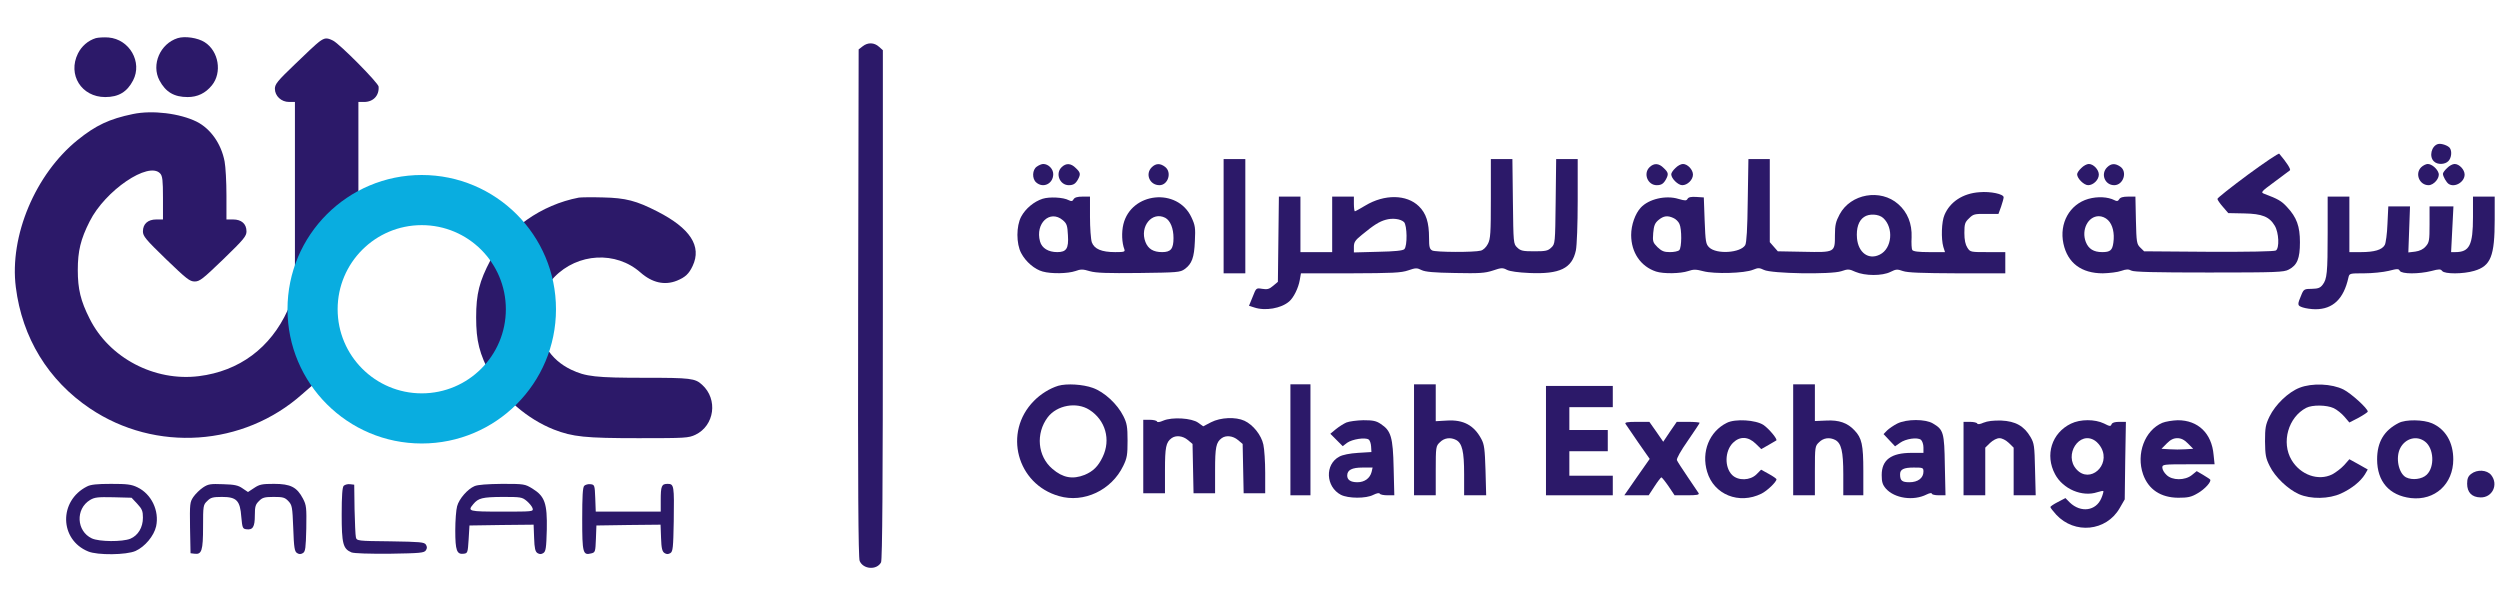 <svg width="200" height="48" viewBox="0 0 200 48" fill="none" xmlns="http://www.w3.org/2000/svg">
<path d="M7.666 3.051C7.038 3.247 6.53 3.691 6.236 4.279C5.395 5.976 6.517 7.765 8.415 7.765C9.484 7.765 10.165 7.36 10.646 6.433C11.408 4.971 10.365 3.143 8.682 2.999C8.321 2.973 7.867 2.999 7.666 3.051Z" fill="#2C1969"/>
<path d="M14.214 3.051C12.811 3.495 12.089 5.167 12.757 6.433C13.252 7.36 13.92 7.765 15.015 7.765C15.804 7.765 16.445 7.452 16.953 6.825C17.781 5.806 17.501 4.096 16.378 3.378C15.831 3.025 14.802 2.869 14.214 3.051Z" fill="#2C1969"/>
<path d="M25.518 3.352C25.305 3.508 24.423 4.331 23.567 5.167C22.204 6.472 21.991 6.733 21.991 7.099C21.991 7.674 22.498 8.157 23.127 8.157H23.594V15.364V22.584L24.049 21.579C24.864 19.738 26.32 18.093 27.95 17.14L28.672 16.709V12.439V8.157H29.126C29.861 8.157 30.342 7.647 30.289 6.929C30.275 6.642 27.189 3.521 26.641 3.247C26.146 2.999 25.973 3.012 25.518 3.352Z" fill="#2C1969"/>
<path d="M69.013 3.704L68.692 3.952L68.652 24.243C68.625 38.749 68.665 44.624 68.772 44.873C69.053 45.551 70.135 45.63 70.483 44.99C70.589 44.807 70.629 38.475 70.629 24.373V4.017L70.322 3.743C69.935 3.391 69.427 3.378 69.013 3.704Z" fill="#2C1969"/>
<path d="M10.633 9.123C8.749 9.514 7.666 10.024 6.21 11.199C2.829 13.928 0.745 18.876 1.266 22.976C1.774 27.024 3.858 30.431 7.199 32.677C12.437 36.203 19.479 35.719 24.182 31.528L25.148 30.688L24.747 30.149C23.892 28.7 23.073 26.214 23.247 24.804L23.327 24.151L23.02 24.804C21.643 27.833 19.145 29.687 15.911 30.092C12.357 30.536 8.735 28.63 7.172 25.496C6.45 24.073 6.223 23.12 6.223 21.605C6.223 20.09 6.45 19.137 7.172 17.714C8.415 15.233 11.889 12.883 12.811 13.875C12.998 14.071 13.038 14.424 13.038 15.834V17.557H12.504C11.835 17.557 11.434 17.91 11.434 18.511C11.434 18.889 11.648 19.15 13.278 20.73C14.922 22.31 15.176 22.519 15.577 22.519C15.978 22.519 16.232 22.31 17.875 20.73C19.505 19.15 19.719 18.889 19.719 18.511C19.719 17.91 19.318 17.557 18.65 17.557H18.116V15.625C18.116 14.554 18.049 13.34 17.969 12.922C17.701 11.499 16.846 10.298 15.737 9.736C14.388 9.07 12.196 8.796 10.633 9.123Z" fill="#2C1969"/>
<path d="M195.032 11.525C194.511 11.682 194.311 12.531 194.712 12.909C194.992 13.197 195.607 13.17 195.874 12.883C196.115 12.635 196.168 12.113 195.995 11.852C195.861 11.643 195.286 11.447 195.032 11.525Z" fill="#2C1969"/>
<path d="M179.826 13.98C178.49 14.972 177.394 15.834 177.394 15.912C177.394 15.991 177.595 16.278 177.835 16.552L178.263 17.048L179.532 17.074C180.975 17.1 181.55 17.335 181.978 18.054C182.312 18.602 182.365 19.855 182.071 20.038C181.951 20.117 179.866 20.156 176.699 20.143L171.528 20.104L171.221 19.803C170.94 19.529 170.914 19.385 170.873 17.623L170.833 15.729H170.245C169.845 15.729 169.617 15.795 169.537 15.938C169.444 16.095 169.35 16.121 169.163 16.017C168.629 15.742 167.8 15.703 167.065 15.912C165.569 16.343 164.727 17.858 165.074 19.49C165.408 21.044 166.517 21.866 168.228 21.866C168.749 21.853 169.417 21.775 169.698 21.67C170.112 21.527 170.286 21.527 170.499 21.644C170.7 21.762 172.37 21.801 176.726 21.801C182.165 21.801 182.712 21.775 183.1 21.566C183.781 21.213 183.995 20.678 183.995 19.385C183.995 18.106 183.741 17.388 182.953 16.552C182.525 16.082 182.231 15.912 181.149 15.508C180.842 15.39 180.868 15.351 181.951 14.554C182.565 14.097 183.127 13.68 183.193 13.627C183.287 13.549 182.94 13.001 182.338 12.296C182.285 12.243 181.162 13.001 179.826 13.98ZM168.642 17.61C169.016 17.975 169.176 18.654 169.07 19.412C168.989 20.025 168.816 20.169 168.174 20.169C167.493 20.169 167.079 19.908 166.865 19.359C166.491 18.393 167.038 17.296 167.907 17.296C168.161 17.296 168.442 17.414 168.642 17.61Z" fill="#2C1969"/>
<path d="M97.889 17.296V21.866H98.757H99.626V17.296V12.726H98.757H97.889V17.296Z" fill="#2C1969"/>
<path d="M119.268 15.886C119.268 18.641 119.241 19.124 119.028 19.516C118.894 19.777 118.667 19.999 118.466 20.051C117.932 20.195 114.858 20.182 114.578 20.038C114.364 19.921 114.324 19.751 114.324 19.046C114.324 17.792 114.097 17.074 113.509 16.5C112.533 15.547 110.756 15.521 109.22 16.448C108.805 16.696 108.431 16.904 108.391 16.904C108.351 16.904 108.311 16.643 108.311 16.317V15.729H107.442H106.574V17.949V20.169H105.304H104.035V17.949V15.729H103.166H102.311L102.271 19.137L102.231 22.545L101.844 22.872C101.536 23.133 101.376 23.172 100.975 23.107C100.494 23.028 100.494 23.028 100.213 23.746L99.919 24.465L100.334 24.595C101.216 24.895 102.498 24.673 103.14 24.112C103.501 23.799 103.875 23.028 103.982 22.401L104.075 21.866H108.03C111.424 21.853 112.079 21.827 112.654 21.631C113.255 21.422 113.362 21.422 113.723 21.605C114.017 21.749 114.698 21.814 116.395 21.84C118.359 21.879 118.787 21.853 119.428 21.644C120.11 21.409 120.217 21.409 120.564 21.592C120.805 21.709 121.459 21.801 122.355 21.84C124.787 21.945 125.762 21.474 126.069 20.038C126.15 19.66 126.216 17.949 126.216 16.056V12.726H125.361H124.493L124.453 16.121C124.413 19.451 124.413 19.516 124.105 19.803C123.838 20.064 123.664 20.104 122.742 20.104C121.82 20.104 121.647 20.064 121.379 19.803C121.072 19.516 121.072 19.451 121.032 16.121L120.992 12.726H120.137H119.268V15.886ZM112.32 17.766C112.574 18.014 112.6 19.686 112.346 19.934C112.226 20.051 111.598 20.116 110.248 20.143L108.311 20.195V19.751C108.311 19.372 108.418 19.216 108.952 18.785C109.901 18.001 110.342 17.727 110.85 17.584C111.398 17.427 112.039 17.505 112.32 17.766Z" fill="#2C1969"/>
<path d="M139.82 16.017C139.793 18.328 139.726 19.412 139.619 19.608C139.245 20.234 137.321 20.365 136.733 19.79C136.466 19.529 136.439 19.346 136.372 17.649L136.305 15.795L135.717 15.756C135.303 15.73 135.089 15.769 135.009 15.899C134.916 16.069 134.822 16.069 134.274 15.912C133.259 15.599 131.896 15.925 131.268 16.604C130.813 17.087 130.493 18.002 130.493 18.798C130.493 20.195 131.254 21.318 132.484 21.723C133.085 21.919 134.448 21.892 135.063 21.683C135.477 21.54 135.677 21.54 136.265 21.697C137.147 21.932 139.566 21.866 140.247 21.579C140.661 21.409 140.755 21.422 141.116 21.592C141.704 21.892 146.487 21.971 147.302 21.697C147.837 21.514 147.93 21.514 148.438 21.749C149.2 22.075 150.576 22.088 151.244 21.749C151.685 21.527 151.792 21.527 152.233 21.683C152.607 21.814 153.716 21.853 156.589 21.866H160.424V21.018V20.169H159.021C157.645 20.169 157.618 20.169 157.391 19.816C157.231 19.568 157.15 19.203 157.15 18.641C157.15 17.923 157.191 17.779 157.525 17.466C157.859 17.127 157.979 17.101 158.888 17.114H159.876L160.09 16.526C160.197 16.213 160.291 15.873 160.291 15.782C160.291 15.521 159.248 15.299 158.353 15.377C157.03 15.468 156.001 16.147 155.56 17.192C155.32 17.727 155.28 19.098 155.467 19.751L155.6 20.169H154.344C153.489 20.169 153.062 20.117 152.981 19.999C152.928 19.921 152.901 19.451 152.928 18.981C152.968 17.897 152.607 16.983 151.859 16.33C150.443 15.077 148.051 15.495 147.169 17.153C146.862 17.727 146.795 18.015 146.795 18.798C146.795 20.208 146.808 20.195 144.296 20.143L142.225 20.104L141.904 19.738L141.583 19.372V16.043V12.726H140.728H139.873L139.82 16.017ZM150.656 17.44C151.512 18.223 151.365 19.882 150.389 20.365C149.494 20.822 148.665 20.221 148.559 19.059C148.492 18.25 148.692 17.649 149.12 17.362C149.521 17.074 150.296 17.114 150.656 17.44ZM133.873 17.44C134.06 17.518 134.274 17.727 134.354 17.91C134.555 18.328 134.541 19.816 134.341 20.012C134.247 20.104 133.913 20.169 133.593 20.169C133.125 20.169 132.938 20.091 132.604 19.777C132.23 19.399 132.203 19.32 132.257 18.641C132.31 18.041 132.39 17.845 132.684 17.597C133.085 17.27 133.392 17.218 133.873 17.44Z" fill="#2C1969"/>
<path d="M82.95 13.327C82.575 13.575 82.549 14.293 82.896 14.594C83.457 15.09 84.259 14.698 84.259 13.928C84.259 13.51 83.871 13.118 83.457 13.118C83.337 13.118 83.11 13.21 82.95 13.327Z" fill="#2C1969"/>
<path d="M84.927 13.379C84.406 13.888 84.78 14.815 85.502 14.815C85.876 14.815 86.049 14.698 86.25 14.332C86.464 13.928 86.437 13.797 86.063 13.444C85.675 13.053 85.288 13.027 84.927 13.379Z" fill="#2C1969"/>
<path d="M92.143 13.379C91.595 13.915 91.969 14.815 92.757 14.815C93.439 14.815 93.773 13.797 93.212 13.353C92.824 13.053 92.477 13.053 92.143 13.379Z" fill="#2C1969"/>
<path d="M131.962 13.379C131.441 13.888 131.815 14.815 132.537 14.815C132.911 14.815 133.085 14.698 133.285 14.332C133.499 13.928 133.472 13.797 133.098 13.444C132.711 13.053 132.323 13.027 131.962 13.379Z" fill="#2C1969"/>
<path d="M134.034 13.444C133.846 13.614 133.699 13.836 133.699 13.941C133.699 14.28 134.247 14.815 134.581 14.815C134.996 14.815 135.437 14.385 135.437 13.967C135.437 13.575 135.009 13.118 134.635 13.118C134.474 13.118 134.207 13.262 134.034 13.444Z" fill="#2C1969"/>
<path d="M166.504 13.444C166.317 13.614 166.17 13.836 166.17 13.941C166.17 14.28 166.718 14.815 167.052 14.815C167.466 14.815 167.907 14.385 167.907 13.967C167.907 13.575 167.479 13.118 167.105 13.118C166.945 13.118 166.678 13.262 166.504 13.444Z" fill="#2C1969"/>
<path d="M168.575 13.379C168.027 13.915 168.388 14.815 169.136 14.815C169.871 14.815 170.219 13.732 169.617 13.327C169.216 13.053 168.896 13.066 168.575 13.379Z" fill="#2C1969"/>
<path d="M193.696 13.379C193.175 13.888 193.549 14.815 194.284 14.815C194.712 14.815 195.206 14.228 195.086 13.849C194.979 13.497 194.538 13.118 194.217 13.118C194.084 13.118 193.843 13.236 193.696 13.379Z" fill="#2C1969"/>
<path d="M195.767 13.445C195.58 13.614 195.433 13.823 195.433 13.902C195.433 14.111 195.714 14.594 195.888 14.711C196.369 15.038 197.17 14.568 197.17 13.967C197.17 13.575 196.743 13.118 196.369 13.118C196.208 13.118 195.941 13.262 195.767 13.445Z" fill="#2C1969"/>
<path d="M46.31 15.808C43.304 16.382 40.578 18.302 39.241 20.809C38.346 22.506 38.092 23.511 38.092 25.392C38.092 27.285 38.346 28.29 39.268 30.027C40.217 31.816 42.194 33.526 44.306 34.362C45.816 34.949 46.818 35.054 51.094 35.054C54.849 35.054 55.076 35.041 55.637 34.779C57.16 34.048 57.454 31.946 56.172 30.784C55.61 30.262 55.236 30.223 51.615 30.223C47.66 30.223 46.858 30.131 45.682 29.57C44.012 28.76 43.103 27.298 43.103 25.392C43.103 24.008 43.464 23.081 44.346 22.167C46.217 20.234 49.276 20.064 51.241 21.801C52.176 22.624 53.178 22.846 54.154 22.454C54.822 22.18 55.116 21.905 55.41 21.279C56.158 19.699 55.223 18.263 52.59 16.918C50.907 16.056 50.051 15.834 48.248 15.795C47.366 15.769 46.497 15.782 46.31 15.808Z" fill="#2C1969"/>
<path d="M83.417 15.899C82.722 16.121 82.041 16.683 81.694 17.335C81.293 18.093 81.293 19.49 81.694 20.247C82.054 20.939 82.776 21.553 83.417 21.723C84.112 21.918 85.422 21.892 86.036 21.683C86.451 21.527 86.638 21.527 87.185 21.696C87.693 21.84 88.575 21.866 91.114 21.84C94.201 21.801 94.414 21.788 94.775 21.527C95.35 21.109 95.537 20.613 95.59 19.294C95.644 18.223 95.617 18.027 95.31 17.375C94.187 14.985 90.499 15.377 89.871 17.936C89.711 18.589 89.751 19.438 89.951 19.947C90.018 20.143 89.925 20.169 89.216 20.169C88.121 20.169 87.546 19.921 87.346 19.385C87.266 19.15 87.199 18.223 87.199 17.349V15.729H86.597C86.197 15.729 85.969 15.795 85.889 15.938C85.796 16.108 85.716 16.121 85.502 16.017C85.074 15.782 83.965 15.729 83.417 15.899ZM85.021 17.61C85.341 17.884 85.395 18.027 85.435 18.824C85.502 19.881 85.315 20.169 84.58 20.169C83.871 20.169 83.35 19.855 83.203 19.32C82.802 17.871 83.992 16.748 85.021 17.61ZM93.225 17.427C93.626 17.649 93.88 18.262 93.88 19.046C93.88 19.908 93.666 20.169 92.971 20.169C92.263 20.169 91.849 19.908 91.635 19.359C91.154 18.119 92.169 16.878 93.225 17.427Z" fill="#2C1969"/>
<path d="M186.213 18.628C186.213 21.853 186.16 22.323 185.812 22.78C185.612 23.041 185.438 23.094 184.944 23.107C184.369 23.107 184.303 23.146 184.142 23.511C183.768 24.399 183.768 24.439 184.222 24.595C184.463 24.674 184.917 24.739 185.238 24.739C186.628 24.739 187.496 23.916 187.87 22.219C187.95 21.866 187.964 21.866 189.126 21.866C189.768 21.866 190.65 21.775 191.091 21.67C191.799 21.488 191.892 21.488 191.986 21.67C192.146 21.931 193.496 21.931 194.498 21.683C195.139 21.514 195.246 21.514 195.38 21.683C195.58 21.931 197.05 21.931 197.932 21.67C199.268 21.279 199.576 20.495 199.576 17.558V15.729H198.707H197.839V17.362C197.839 19.62 197.558 20.169 196.422 20.169H196.088L196.182 18.341L196.275 16.513H195.313H194.364V17.936C194.364 19.242 194.338 19.398 194.057 19.712C193.857 19.947 193.576 20.078 193.215 20.13L192.667 20.195L192.734 18.354L192.801 16.513H191.932H191.064L190.997 17.91C190.97 18.693 190.863 19.451 190.783 19.594C190.569 19.986 189.955 20.169 188.872 20.169H187.95V17.949V15.729H187.082H186.213V18.628Z" fill="#2C1969"/>
<path d="M84.66 30.862C83.978 31.071 83.243 31.528 82.709 32.077C80.237 34.584 81.346 38.736 84.727 39.689C86.704 40.263 88.922 39.219 89.858 37.273C90.165 36.647 90.205 36.385 90.205 35.249C90.205 34.14 90.152 33.852 89.871 33.291C89.39 32.325 88.348 31.358 87.426 31.032C86.637 30.745 85.341 30.666 84.66 30.862ZM87.145 32.782C88.441 33.604 88.882 35.171 88.214 36.555C87.853 37.312 87.453 37.704 86.771 37.991C85.809 38.37 85.021 38.226 84.192 37.508C83.003 36.503 82.843 34.675 83.818 33.382C84.553 32.416 86.116 32.129 87.145 32.782Z" fill="#2C1969"/>
<path d="M103.233 35.184V39.623H104.035H104.837V35.184V30.745H104.035H103.233V35.184Z" fill="#2C1969"/>
<path d="M113.122 35.184V39.623H113.99H114.859V37.665C114.859 35.746 114.872 35.68 115.193 35.38C115.54 35.028 116.035 34.962 116.489 35.197C116.97 35.458 117.13 36.098 117.13 37.926V39.623H118.012H118.894L118.841 37.626C118.787 35.941 118.747 35.563 118.507 35.119C117.919 34.022 117.077 33.565 115.767 33.644L114.859 33.696V32.22V30.745H113.99H113.122V35.184Z" fill="#2C1969"/>
<path d="M143.454 35.184V39.623H144.323H145.191V37.665C145.191 35.746 145.205 35.68 145.525 35.38C145.873 35.028 146.367 34.962 146.821 35.197C147.302 35.458 147.463 36.098 147.463 37.926V39.623H148.265H149.066V37.665C149.066 35.576 148.946 35.041 148.358 34.427C147.797 33.826 147.115 33.591 146.113 33.644L145.191 33.683V32.207V30.745H144.323H143.454V35.184Z" fill="#2C1969"/>
<path d="M183.968 31.019C183.06 31.372 182.031 32.364 181.563 33.317C181.242 33.983 181.202 34.231 181.202 35.315C181.216 36.398 181.256 36.647 181.577 37.286C182.004 38.161 183.033 39.14 183.915 39.532C184.864 39.95 186.32 39.924 187.282 39.48C188.137 39.088 188.846 38.514 189.193 37.952L189.42 37.56L188.685 37.143L187.95 36.738L187.536 37.208C187.296 37.469 186.868 37.796 186.574 37.952C185.465 38.501 184.035 37.991 183.327 36.803C182.485 35.393 183.06 33.369 184.503 32.625C184.984 32.377 186.133 32.39 186.694 32.651C186.948 32.769 187.336 33.082 187.549 33.33L187.95 33.8L188.685 33.422C189.086 33.2 189.42 32.978 189.42 32.925C189.42 32.677 188.097 31.476 187.483 31.163C186.547 30.693 184.971 30.627 183.968 31.019Z" fill="#2C1969"/>
<path d="M123.678 35.249V39.623H126.35H129.023V38.84V38.057H127.286H125.548V37.077V36.098H127.085H128.622V35.249V34.401H127.085H125.548V33.487V32.573H127.286H129.023V31.724V30.875H126.35H123.678V35.249Z" fill="#2C1969"/>
<path d="M93.065 33.649C92.771 33.779 92.584 33.805 92.557 33.714C92.53 33.649 92.276 33.583 91.982 33.583H91.461V36.521V39.459H92.33H93.198V37.618C93.198 35.777 93.278 35.385 93.719 35.059C94.067 34.798 94.628 34.863 95.029 35.202L95.403 35.516L95.443 37.487L95.483 39.459H96.352H97.207V37.618C97.207 35.777 97.287 35.385 97.728 35.059C98.076 34.798 98.637 34.863 99.038 35.202L99.412 35.516L99.452 37.487L99.492 39.459H100.36H101.216V37.827C101.216 36.939 101.149 35.921 101.069 35.568C100.908 34.811 100.254 33.988 99.559 33.662C98.85 33.335 97.648 33.388 96.886 33.779L96.258 34.106L95.857 33.818C95.336 33.44 93.773 33.348 93.065 33.649Z" fill="#2C1969"/>
<path d="M107.71 33.8C107.496 33.892 107.109 34.14 106.868 34.335L106.427 34.701L106.922 35.197L107.416 35.693L107.777 35.419C108.191 35.132 109.206 34.975 109.487 35.158C109.594 35.223 109.674 35.484 109.688 35.719L109.714 36.163L108.645 36.229C107.991 36.268 107.403 36.385 107.149 36.529C105.973 37.143 106.053 38.944 107.269 39.584C107.857 39.885 109.287 39.898 109.875 39.584C110.142 39.454 110.329 39.415 110.382 39.493C110.422 39.571 110.703 39.623 111.01 39.623H111.545L111.491 37.43C111.438 34.962 111.278 34.453 110.463 33.918C110.102 33.669 109.835 33.617 109.06 33.617C108.538 33.63 107.937 33.709 107.71 33.8ZM109.728 37.756C109.594 38.266 109.166 38.579 108.592 38.579C108.057 38.579 107.777 38.396 107.777 38.044C107.777 37.6 108.151 37.404 109.006 37.404H109.808L109.728 37.756Z" fill="#2C1969"/>
<path d="M138.149 33.826C136.746 34.518 136.091 36.15 136.572 37.743C137.107 39.571 139.125 40.381 140.915 39.493C141.37 39.271 142.118 38.553 142.118 38.344C142.118 38.292 141.837 38.096 141.503 37.913L140.888 37.574L140.514 37.952C140.007 38.448 139.058 38.474 138.577 38.005C137.949 37.391 137.976 36.072 138.644 35.419C139.191 34.884 139.86 34.91 140.461 35.498L140.902 35.928L141.476 35.602C141.797 35.419 142.078 35.249 142.104 35.236C142.225 35.145 141.517 34.296 141.076 33.996C140.461 33.591 138.817 33.487 138.149 33.826Z" fill="#2C1969"/>
<path d="M151.792 33.879C151.485 34.035 151.124 34.283 150.963 34.44L150.683 34.727L151.151 35.223L151.605 35.706L151.992 35.432C152.46 35.093 153.395 34.962 153.676 35.184C153.783 35.276 153.876 35.55 153.876 35.785V36.229H152.928C151.284 36.229 150.536 36.79 150.536 38.004C150.536 38.553 150.603 38.775 150.87 39.088C151.565 39.872 153.075 40.093 154.13 39.558C154.371 39.441 154.545 39.415 154.545 39.493C154.545 39.558 154.785 39.623 155.092 39.623H155.64L155.587 37.234C155.547 34.597 155.48 34.375 154.638 33.879C154.037 33.513 152.54 33.513 151.792 33.879ZM153.876 37.73C153.876 38.239 153.436 38.579 152.754 38.579C152.153 38.579 152.006 38.448 152.006 37.939C152.006 37.547 152.3 37.404 153.101 37.404C153.836 37.404 153.876 37.417 153.876 37.73Z" fill="#2C1969"/>
<path d="M158.687 33.813C158.393 33.944 158.206 33.97 158.179 33.879C158.152 33.813 157.899 33.748 157.605 33.748H157.083V36.686V39.623H157.952H158.821V37.717V35.811L159.208 35.432C159.449 35.21 159.743 35.054 159.956 35.054C160.17 35.054 160.464 35.21 160.705 35.432L161.092 35.811V37.717V39.623H161.974H162.856L162.803 37.56C162.762 35.667 162.736 35.471 162.442 34.962C161.921 34.074 161.239 33.696 160.103 33.644C159.462 33.63 159.008 33.683 158.687 33.813Z" fill="#2C1969"/>
<path d="M165.676 33.892C164.139 34.636 163.578 36.398 164.406 37.939C165.034 39.127 166.584 39.78 167.787 39.375C168.027 39.297 168.241 39.258 168.268 39.284C168.295 39.31 168.228 39.571 168.107 39.858C167.68 40.877 166.464 41.047 165.582 40.198L165.235 39.846L164.633 40.159C164.299 40.329 164.032 40.511 164.032 40.564C164.032 40.629 164.246 40.89 164.5 41.177C165.97 42.757 168.495 42.509 169.564 40.668L169.978 39.95L170.018 36.842L170.072 33.748H169.537C169.176 33.748 168.976 33.813 168.923 33.944C168.856 34.127 168.776 34.114 168.321 33.879C167.586 33.526 166.424 33.526 165.676 33.892ZM167.613 35.263C167.773 35.367 168.001 35.628 168.107 35.837C168.856 37.247 167.185 38.709 166.13 37.56C165.061 36.411 166.357 34.401 167.613 35.263Z" fill="#2C1969"/>
<path d="M172.985 33.827C171.582 34.427 170.873 36.307 171.448 37.952C171.876 39.154 172.851 39.806 174.254 39.82C175.029 39.82 175.296 39.767 175.804 39.467C176.405 39.128 176.953 38.501 176.806 38.357C176.766 38.305 176.499 38.148 176.232 37.979L175.737 37.691L175.35 38.005C174.802 38.449 173.773 38.449 173.319 37.992C173.132 37.822 172.985 37.561 172.985 37.404C172.985 37.156 173.065 37.143 175.069 37.143H177.167L177.087 36.386C176.94 34.662 175.844 33.618 174.227 33.618C173.8 33.631 173.239 33.722 172.985 33.827ZM175.029 35.472L175.457 35.903L174.829 35.942C174.468 35.968 173.907 35.968 173.559 35.942L172.918 35.903L173.345 35.472C173.639 35.171 173.893 35.054 174.187 35.054C174.481 35.054 174.735 35.171 175.029 35.472Z" fill="#2C1969"/>
<path d="M191.892 33.839C190.717 34.44 190.169 35.367 190.169 36.751C190.169 38.527 191.144 39.636 192.868 39.846C194.792 40.067 196.262 38.723 196.262 36.751C196.262 35.393 195.647 34.336 194.565 33.865C193.883 33.565 192.454 33.539 191.892 33.839ZM194.004 35.328C194.712 35.863 194.792 37.352 194.137 37.978C193.763 38.344 192.975 38.435 192.48 38.187C191.879 37.861 191.625 36.594 192.026 35.837C192.44 35.054 193.349 34.819 194.004 35.328Z" fill="#2C1969"/>
<path d="M130.038 33.905C130.092 33.996 130.546 34.662 131.054 35.393L131.976 36.712L130.96 38.161L129.945 39.623H130.92H131.895L132.363 38.905C132.617 38.514 132.871 38.187 132.911 38.187C132.951 38.187 133.218 38.514 133.486 38.905L133.967 39.623H134.982C135.744 39.623 135.958 39.584 135.891 39.454C135.837 39.376 135.436 38.788 135.009 38.148C134.581 37.521 134.194 36.921 134.154 36.816C134.1 36.699 134.474 36.046 135.022 35.263C135.543 34.505 135.971 33.865 135.971 33.826C135.971 33.787 135.557 33.748 135.049 33.748H134.14L133.592 34.544L133.058 35.341L132.51 34.544L131.949 33.748H130.947C130.185 33.748 129.971 33.787 130.038 33.905Z" fill="#2C1969"/>
<path d="M197.692 37.913C197.451 38.096 197.371 38.292 197.371 38.696C197.371 39.389 197.745 39.78 198.44 39.793C199.389 39.819 199.896 38.762 199.295 38.004C198.961 37.587 198.173 37.534 197.692 37.913Z" fill="#2C1969"/>
<path d="M6.958 38.919C4.686 40.068 4.753 43.175 7.052 44.115C7.786 44.429 10.125 44.403 10.846 44.076C11.595 43.737 12.316 42.875 12.49 42.105C12.757 40.864 12.116 39.519 10.993 38.984C10.512 38.749 10.165 38.71 8.882 38.71C7.76 38.71 7.252 38.762 6.958 38.919ZM10.98 40.303C11.368 40.72 11.434 40.89 11.434 41.412C11.434 42.196 11.047 42.836 10.432 43.097C9.791 43.358 7.933 43.345 7.346 43.071C6.116 42.496 6.023 40.72 7.199 40.002C7.573 39.78 7.813 39.754 9.069 39.78L10.526 39.819L10.98 40.303Z" fill="#2C1969"/>
<path d="M16.245 38.997C15.991 39.166 15.643 39.506 15.47 39.754C15.189 40.172 15.176 40.289 15.203 42.222L15.243 44.259L15.563 44.298C16.138 44.376 16.245 44.05 16.245 42.144C16.245 40.459 16.258 40.381 16.579 40.081C16.846 39.806 17.02 39.754 17.755 39.754C18.931 39.754 19.211 40.041 19.305 41.36C19.385 42.222 19.412 42.3 19.692 42.339C20.227 42.418 20.387 42.157 20.387 41.23C20.387 40.511 20.441 40.355 20.721 40.081C20.988 39.806 21.162 39.754 21.897 39.754C22.632 39.754 22.792 39.793 23.073 40.093C23.367 40.407 23.394 40.55 23.46 42.261C23.514 43.828 23.567 44.128 23.768 44.246C23.928 44.35 24.062 44.35 24.235 44.246C24.436 44.115 24.463 43.854 24.503 42.287C24.529 40.616 24.516 40.42 24.235 39.885C23.754 38.971 23.247 38.709 21.924 38.709C20.975 38.709 20.761 38.749 20.334 39.036L19.839 39.362L19.412 39.075C19.064 38.827 18.77 38.762 17.848 38.736C16.833 38.697 16.659 38.723 16.245 38.997Z" fill="#2C1969"/>
<path d="M27.496 38.866C27.389 38.971 27.335 39.637 27.335 41.164C27.335 43.502 27.442 43.906 28.124 44.194C28.351 44.272 29.487 44.311 31.197 44.298C33.616 44.259 33.936 44.233 34.07 44.024C34.177 43.867 34.177 43.737 34.07 43.567C33.936 43.371 33.629 43.345 31.237 43.306C28.578 43.28 28.538 43.267 28.471 42.979C28.431 42.823 28.391 41.804 28.364 40.733L28.338 38.775L28.004 38.736C27.817 38.71 27.589 38.775 27.496 38.866Z" fill="#2C1969"/>
<path d="M37.959 38.892C37.411 39.127 36.729 39.898 36.569 40.498C36.489 40.773 36.422 41.647 36.422 42.444C36.422 44.037 36.542 44.376 37.103 44.298C37.411 44.259 37.424 44.206 37.491 43.149L37.558 42.039L40.123 42L42.689 41.974L42.729 43.031C42.756 43.88 42.822 44.128 42.996 44.246C43.17 44.35 43.303 44.35 43.464 44.246C43.664 44.115 43.704 43.854 43.744 42.365C43.785 40.263 43.584 39.702 42.595 39.088C41.994 38.723 41.941 38.709 40.177 38.709C38.974 38.723 38.226 38.775 37.959 38.892ZM42.141 40.081C42.355 40.263 42.569 40.524 42.609 40.668C42.675 40.929 42.622 40.929 40.15 40.929C37.464 40.929 37.384 40.903 37.865 40.329C38.266 39.846 38.587 39.767 40.19 39.754C41.66 39.754 41.767 39.767 42.141 40.081Z" fill="#2C1969"/>
<path d="M46.738 38.866C46.617 38.984 46.577 39.702 46.577 41.53C46.577 44.246 46.631 44.441 47.299 44.272C47.62 44.193 47.633 44.141 47.673 43.11L47.713 42.039L50.279 42L52.844 41.974L52.884 43.031C52.911 43.88 52.978 44.128 53.165 44.246C53.325 44.35 53.459 44.35 53.633 44.246C53.833 44.115 53.86 43.815 53.9 41.7C53.94 38.84 53.927 38.709 53.406 38.709C52.925 38.709 52.858 38.879 52.858 40.028V40.929H50.252H47.66L47.62 39.846C47.58 38.814 47.566 38.775 47.245 38.736C47.058 38.709 46.831 38.775 46.738 38.866Z" fill="#2C1969"/>
<path d="M44.479 24.739C44.479 30.67 39.67 35.479 33.739 35.479C27.808 35.479 23 30.67 23 24.739C23 18.808 27.808 14 33.739 14C39.67 14 44.479 18.808 44.479 24.739ZM27.011 24.739C27.011 28.455 30.023 31.468 33.739 31.468C37.455 31.468 40.468 28.455 40.468 24.739C40.468 21.023 37.455 18.011 33.739 18.011C30.023 18.011 27.011 21.023 27.011 24.739Z" fill="#09ADE0"/>
</svg>
